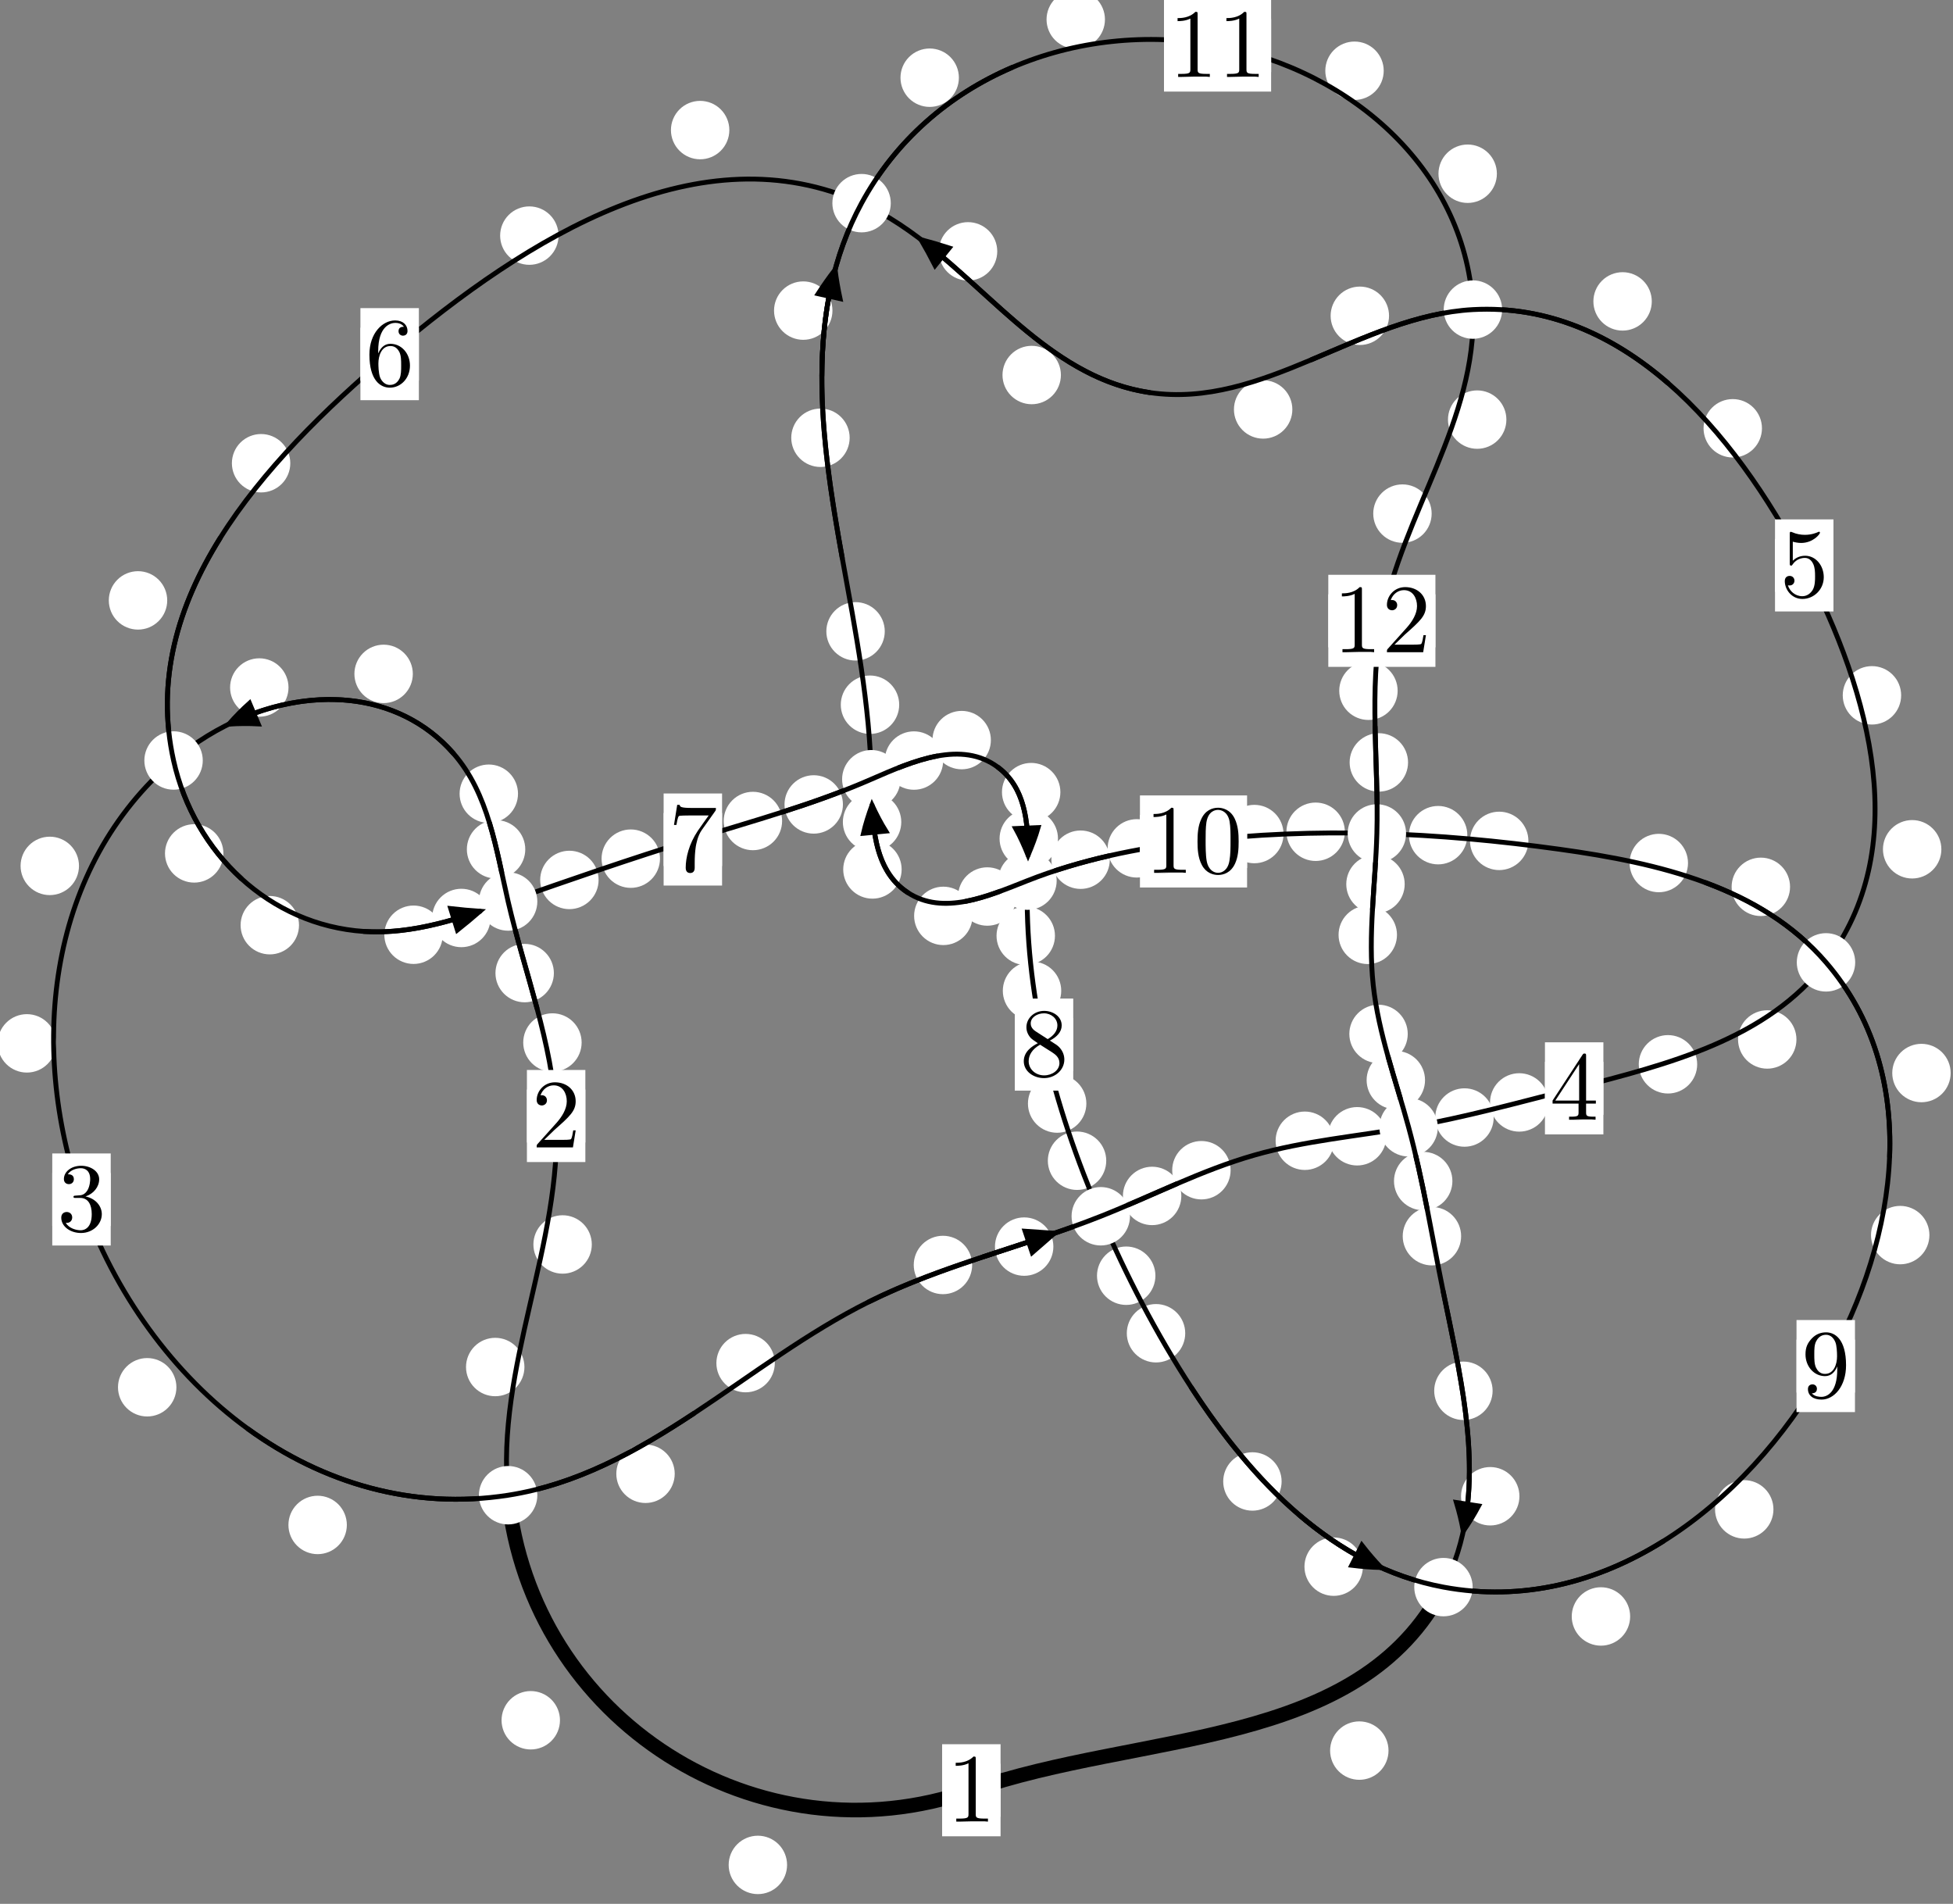 <?xml version="1.0"?>
<!-- Created by MetaPost 1.999 on 2021.07.06:0003 -->
<svg version="1.1" xmlns="http://www.w3.org/2000/svg" xmlns:xlink="http://www.w3.org/1999/xlink" width="199.865" height="194.814" viewBox="0 0 199.865 194.814">
<rect x="0" y="0" width="199.865" height="194.814" fill="#808080" stroke="none"/>
<!-- Original BoundingBox: -52.238434 -40.817245 147.626160 153.996582 -->
  <defs>
    <g transform="scale(0.01,0.01)" id="GLYPHcmr10_48">
      <path style="fill-rule: evenodd;" d="M460 -320C460 -400,455 -480,420 -554C374 -650,292 -666,250 -666C190 -666,117 -640,76 -547C44 -478,39 -400,39 -320C39 -245,43 -155,84 -79C127 2,200 22,249 22C303 22,379 1,423 -94C455 -163,460 -241,460 -320M249 -0C210 -0,151 -25,133 -121C122 -181,122 -273,122 -332C122 -396,122 -462,130 -516C149 -635,224 -644,249 -644C282 -644,348 -626,367 -527C377 -471,377 -395,377 -332C377 -257,377 -189,366 -125C351 -30,294 -0,249 -0"></path>
    </g>
    <g transform="scale(0.01,0.01)" id="GLYPHcmr10_49">
      <path style="fill-rule: evenodd;" d="M294 -640C294 -664,294 -666,271 -666C209 -602,121 -602,89 -602L89 -571C109 -571,168 -571,220 -597L220 -79C220 -43,217 -31,127 -31L95 -31L95 -0L257 -0L130 -3L217 -3L257 -3L297 -3L384 -3L419 -0L419 -31L387 -31C297 -31,294 -42,294 -79"></path>
    </g>
    <g transform="scale(0.01,0.01)" id="GLYPHcmr10_50">
      <path style="fill-rule: evenodd;" d="M127 -77L233 -180C389 -318,449 -372,449 -472C449 -586,359 -666,237 -666C124 -666,50 -574,50 -485C50 -429,100 -429,103 -429C120 -429,155 -441,155 -482C155 -508,137 -534,102 -534C94 -534,92 -534,89 -533C112 -598,166 -635,224 -635C315 -635,358 -554,358 -472C358 -392,308 -313,253 -251L61 -37C50 -26,50 -24,50 -0L421 -0L449 -174L424 -174C419 -144,412 -100,402 -85C395 -77,329 -77,307 -77"></path>
    </g>
    <g transform="scale(0.01,0.01)" id="GLYPHcmr10_51">
      <path style="fill-rule: evenodd;" d="M290 -352C372 -379,430 -449,430 -528C430 -610,342 -666,246 -666C145 -666,69 -606,69 -530C69 -497,91 -478,120 -478C151 -478,171 -500,171 -529C171 -579,124 -579,109 -579C140 -628,206 -641,242 -641C283 -641,338 -619,338 -529C338 -517,336 -459,310 -415C280 -367,246 -364,221 -363C213 -362,189 -360,182 -360C174 -359,167 -358,167 -348C167 -337,174 -337,191 -337L235 -337C317 -337,354 -269,354 -171C354 -35,285 -6,241 -6C198 -6,123 -23,88 -82C123 -77,154 -99,154 -137C154 -173,127 -193,98 -193C74 -193,42 -179,42 -135C42 -44,135 22,244 22C366 22,457 -69,457 -171C457 -253,394 -331,290 -352"></path>
    </g>
    <g transform="scale(0.01,0.01)" id="GLYPHcmr10_52">
      <path style="fill-rule: evenodd;" d="M294 -165L294 -78C294 -42,292 -31,218 -31L197 -31L197 -0L332 -0L238 -3L290 -3L332 -3L374 -3L427 -3L468 -0L468 -31L447 -31C373 -31,371 -42,371 -78L371 -165L471 -165L471 -196L371 -196L371 -651C371 -671,371 -677,355 -677C346 -677,343 -677,335 -665L28 -196L28 -165M300 -196L56 -196L300 -569"></path>
    </g>
    <g transform="scale(0.01,0.01)" id="GLYPHcmr10_53">
      <path style="fill-rule: evenodd;" d="M449 -201C449 -320,367 -420,259 -420C211 -420,168 -404,132 -369L132 -564C152 -558,185 -551,217 -551C340 -551,410 -642,410 -655C410 -661,407 -666,400 -666C399 -666,397 -666,392 -663C372 -654,323 -634,256 -634C216 -634,170 -641,123 -662C115 -665,113 -665,111 -665C101 -665,101 -657,101 -641L101 -345C101 -327,101 -319,115 -319C122 -319,124 -322,128 -328C139 -344,176 -398,257 -398C309 -398,334 -352,342 -334C358 -297,360 -258,360 -208C360 -173,360 -113,336 -71C312 -32,275 -6,229 -6C156 -6,99 -59,82 -118C85 -117,88 -116,99 -116C132 -116,149 -141,149 -165C149 -189,132 -214,99 -214C85 -214,50 -207,50 -161C50 -75,119 22,231 22C347 22,449 -74,449 -201"></path>
    </g>
    <g transform="scale(0.01,0.01)" id="GLYPHcmr10_54">
      <path style="fill-rule: evenodd;" d="M132 -328L132 -352C132 -605,256 -641,307 -641C331 -641,373 -635,395 -601C380 -601,340 -601,340 -556C340 -525,364 -510,386 -510C402 -510,432 -519,432 -558C432 -618,388 -666,305 -666C177 -666,42 -537,42 -316C42 -49,158 22,251 22C362 22,457 -72,457 -204C457 -331,368 -427,257 -427C189 -427,152 -376,132 -328M251 -6C188 -6,158 -66,152 -81C134 -128,134 -208,134 -226C134 -304,166 -404,256 -404C272 -404,318 -404,349 -342C367 -305,367 -254,367 -205C367 -157,367 -107,350 -71C320 -11,274 -6,251 -6"></path>
    </g>
    <g transform="scale(0.01,0.01)" id="GLYPHcmr10_55">
      <path style="fill-rule: evenodd;" d="M476 -609C485 -621,485 -623,485 -644L242 -644C120 -644,118 -657,114 -676L89 -676L56 -470L81 -470C84 -486,93 -549,106 -561C113 -567,191 -567,204 -567L411 -567C400 -551,321 -442,299 -409C209 -274,176 -135,176 -33C176 -23,176 22,222 22C268 22,268 -23,268 -33L268 -84C268 -139,271 -194,279 -248C283 -271,297 -357,341 -419"></path>
    </g>
    <g transform="scale(0.01,0.01)" id="GLYPHcmr10_56">
      <path style="fill-rule: evenodd;" d="M163 -457C117 -487,113 -521,113 -538C113 -599,178 -641,249 -641C322 -641,386 -589,386 -517C386 -460,347 -412,287 -377M309 -362C381 -399,430 -451,430 -517C430 -609,341 -666,250 -666C150 -666,69 -592,69 -499C69 -481,71 -436,113 -389C124 -377,161 -352,186 -335C128 -306,42 -250,42 -151C42 -45,144 22,249 22C362 22,457 -61,457 -168C457 -204,446 -249,408 -291C389 -312,373 -322,309 -362M209 -320L332 -242C360 -223,407 -193,407 -132C407 -58,332 -6,250 -6C164 -6,92 -68,92 -151C92 -209,124 -273,209 -320"></path>
    </g>
    <g transform="scale(0.01,0.01)" id="GLYPHcmr10_57">
      <path style="fill-rule: evenodd;" d="M367 -318L367 -286C367 -52,263 -6,205 -6C188 -6,134 -8,107 -42C151 -42,159 -71,159 -88C159 -119,135 -134,113 -134C97 -134,67 -125,67 -86C67 -19,121 22,206 22C335 22,457 -114,457 -329C457 -598,342 -666,253 -666C198 -666,149 -648,106 -603C65 -558,42 -516,42 -441C42 -316,130 -218,242 -218C303 -218,344 -260,367 -318M243 -241C227 -241,181 -241,150 -304C132 -341,132 -391,132 -440C132 -494,132 -541,153 -578C180 -628,218 -641,253 -641C299 -641,332 -607,349 -562C361 -530,365 -467,365 -421C365 -338,331 -241,243 -241"></path>
    </g>
  </defs>
  <path d="M80.547 190.829C80.547 190.036,80.232 189.276,79.672 188.715C79.111 188.155,78.351 187.84,77.558 187.84C76.766 187.84,76.005 188.155,75.445 188.715C74.884 189.276,74.57 190.036,74.57 190.829C74.57 191.621,74.884 192.381,75.445 192.942C76.005 193.502,76.766 193.817,77.558 193.817C78.351 193.817,79.111 193.502,79.672 192.942C80.232 192.381,80.547 191.621,80.547 190.829Z" style="fill: rgb(100%,100%,100%);stroke: none;"></path>
  <path d="M102.394 183.189C102.394 182.396,102.079 181.636,101.518 181.076C100.958 180.515,100.198 180.2,99.405 180.2C98.612 180.2,97.852 180.515,97.292 181.076C96.731 181.636,96.416 182.396,96.416 183.189C96.416 183.982,96.731 184.742,97.292 185.302C97.852 185.863,98.612 186.178,99.405 186.178C100.198 186.178,100.958 185.863,101.518 185.302C102.079 184.742,102.394 183.982,102.394 183.189Z" style="fill: rgb(100%,100%,100%);stroke: none;"></path>
  <path d="M53.669 139.882C53.669 139.089,53.354 138.329,52.793 137.768C52.233 137.208,51.473 136.893,50.68 136.893C49.887 136.893,49.127 137.208,48.567 137.768C48.006 138.329,47.691 139.089,47.691 139.882C47.691 140.674,48.006 141.435,48.567 141.995C49.127 142.556,49.887 142.871,50.68 142.871C51.473 142.871,52.233 142.556,52.793 141.995C53.354 141.435,53.669 140.674,53.669 139.882Z" style="fill: rgb(100%,100%,100%);stroke: none;"></path>
  <path d="M57.306 176.028C57.306 175.235,56.991 174.475,56.43 173.914C55.87 173.354,55.11 173.039,54.317 173.039C53.524 173.039,52.764 173.354,52.204 173.914C51.643 174.475,51.328 175.235,51.328 176.028C51.328 176.82,51.643 177.581,52.204 178.141C52.764 178.701,53.524 179.016,54.317 179.016C55.11 179.016,55.87 178.701,56.43 178.141C56.991 177.581,57.306 176.82,57.306 176.028Z" style="fill: rgb(100%,100%,100%);stroke: none;"></path>
  <path d="M59.523 106.676C59.523 105.883,59.208 105.123,58.648 104.562C58.087 104.002,57.327 103.687,56.535 103.687C55.742 103.687,54.982 104.002,54.421 104.562C53.861 105.123,53.546 105.883,53.546 106.676C53.546 107.468,53.861 108.229,54.421 108.789C54.982 109.35,55.742 109.664,56.535 109.664C57.327 109.664,58.087 109.35,58.648 108.789C59.208 108.229,59.523 107.468,59.523 106.676Z" style="fill: rgb(100%,100%,100%);stroke: none;"></path>
  <path d="M60.564 127.341C60.564 126.549,60.249 125.788,59.689 125.228C59.128 124.667,58.368 124.352,57.576 124.352C56.783 124.352,56.023 124.667,55.462 125.228C54.902 125.788,54.587 126.549,54.587 127.341C54.587 128.134,54.902 128.894,55.462 129.455C56.023 130.015,56.783 130.33,57.576 130.33C58.368 130.33,59.128 130.015,59.689 129.455C60.249 128.894,60.564 128.134,60.564 127.341Z" style="fill: rgb(100%,100%,100%);stroke: none;"></path>
  <path d="M53.755 86.908C53.755 86.115,53.44 85.355,52.879 84.795C52.319 84.234,51.559 83.919,50.766 83.919C49.973 83.919,49.213 84.234,48.652 84.795C48.092 85.355,47.777 86.115,47.777 86.908C47.777 87.701,48.092 88.461,48.652 89.021C49.213 89.582,49.973 89.897,50.766 89.897C51.559 89.897,52.319 89.582,52.879 89.021C53.44 88.461,53.755 87.701,53.755 86.908Z" style="fill: rgb(100%,100%,100%);stroke: none;"></path>
  <path d="M56.682 99.573C56.682 98.78,56.367 98.02,55.806 97.46C55.246 96.899,54.486 96.584,53.693 96.584C52.9 96.584,52.14 96.899,51.58 97.46C51.019 98.02,50.704 98.78,50.704 99.573C50.704 100.366,51.019 101.126,51.58 101.686C52.14 102.247,52.9 102.562,53.693 102.562C54.486 102.562,55.246 102.247,55.806 101.686C56.367 101.126,56.682 100.366,56.682 99.573Z" style="fill: rgb(100%,100%,100%);stroke: none;"></path>
  <path d="M42.247 68.956C42.247 68.163,41.932 67.403,41.371 66.843C40.811 66.282,40.051 65.967,39.258 65.967C38.465 65.967,37.705 66.282,37.145 66.843C36.584 67.403,36.269 68.163,36.269 68.956C36.269 69.749,36.584 70.509,37.145 71.069C37.705 71.63,38.465 71.945,39.258 71.945C40.051 71.945,40.811 71.63,41.371 71.069C41.932 70.509,42.247 69.749,42.247 68.956Z" style="fill: rgb(100%,100%,100%);stroke: none;"></path>
  <path d="M53.011 81.219C53.011 80.426,52.696 79.666,52.136 79.105C51.575 78.545,50.815 78.23,50.023 78.23C49.23 78.23,48.47 78.545,47.909 79.105C47.349 79.666,47.034 80.426,47.034 81.219C47.034 82.011,47.349 82.771,47.909 83.332C48.47 83.892,49.23 84.207,50.023 84.207C50.815 84.207,51.575 83.892,52.136 83.332C52.696 82.771,53.011 82.011,53.011 81.219Z" style="fill: rgb(100%,100%,100%);stroke: none;"></path>
  <path d="M8.083 88.603C8.083 87.81,7.768 87.05,7.208 86.489C6.647 85.929,5.887 85.614,5.094 85.614C4.302 85.614,3.542 85.929,2.981 86.489C2.421 87.05,2.106 87.81,2.106 88.603C2.106 89.395,2.421 90.156,2.981 90.716C3.542 91.277,4.302 91.592,5.094 91.592C5.887 91.592,6.647 91.277,7.208 90.716C7.768 90.156,8.083 89.395,8.083 88.603Z" style="fill: rgb(100%,100%,100%);stroke: none;"></path>
  <path d="M29.525 70.349C29.525 69.557,29.21 68.797,28.649 68.236C28.089 67.676,27.329 67.361,26.536 67.361C25.743 67.361,24.983 67.676,24.423 68.236C23.862 68.797,23.547 69.557,23.547 70.349C23.547 71.142,23.862 71.902,24.423 72.463C24.983 73.023,25.743 73.338,26.536 73.338C27.329 73.338,28.089 73.023,28.649 72.463C29.21 71.902,29.525 71.142,29.525 70.349Z" style="fill: rgb(100%,100%,100%);stroke: none;"></path>
  <path d="M18.053 141.954C18.053 141.161,17.738 140.401,17.177 139.84C16.617 139.28,15.857 138.965,15.064 138.965C14.271 138.965,13.511 139.28,12.951 139.84C12.39 140.401,12.075 141.161,12.075 141.954C12.075 142.746,12.39 143.507,12.951 144.067C13.511 144.628,14.271 144.942,15.064 144.942C15.857 144.942,16.617 144.628,17.177 144.067C17.738 143.507,18.053 142.746,18.053 141.954Z" style="fill: rgb(100%,100%,100%);stroke: none;"></path>
  <path d="M5.739 106.763C5.739 105.97,5.424 105.21,4.864 104.65C4.303 104.089,3.543 103.774,2.75 103.774C1.958 103.774,1.197 104.089,0.637 104.65C0.077 105.21,-0.238 105.97,-0.238 106.763C-0.238 107.556,0.077 108.316,0.637 108.876C1.197 109.437,1.958 109.752,2.75 109.752C3.543 109.752,4.303 109.437,4.864 108.876C5.424 108.316,5.739 107.556,5.739 106.763Z" style="fill: rgb(100%,100%,100%);stroke: none;"></path>
  <path d="M69.049 150.806C69.049 150.013,68.734 149.253,68.174 148.693C67.613 148.132,66.853 147.817,66.06 147.817C65.268 147.817,64.507 148.132,63.947 148.693C63.387 149.253,63.072 150.013,63.072 150.806C63.072 151.599,63.387 152.359,63.947 152.919C64.507 153.48,65.268 153.795,66.06 153.795C66.853 153.795,67.613 153.48,68.174 152.919C68.734 152.359,69.049 151.599,69.049 150.806Z" style="fill: rgb(100%,100%,100%);stroke: none;"></path>
  <path d="M35.495 156.042C35.495 155.249,35.18 154.489,34.619 153.928C34.059 153.368,33.299 153.053,32.506 153.053C31.713 153.053,30.953 153.368,30.393 153.928C29.832 154.489,29.517 155.249,29.517 156.042C29.517 156.834,29.832 157.595,30.393 158.155C30.953 158.715,31.713 159.03,32.506 159.03C33.299 159.03,34.059 158.715,34.619 158.155C35.18 157.595,35.495 156.834,35.495 156.042Z" style="fill: rgb(100%,100%,100%);stroke: none;"></path>
  <path d="M99.488 129.439C99.488 128.647,99.173 127.886,98.612 127.326C98.052 126.766,97.292 126.451,96.499 126.451C95.706 126.451,94.946 126.766,94.386 127.326C93.825 127.886,93.51 128.647,93.51 129.439C93.51 130.232,93.825 130.992,94.386 131.553C94.946 132.113,95.706 132.428,96.499 132.428C97.292 132.428,98.052 132.113,98.612 131.553C99.173 130.992,99.488 130.232,99.488 129.439Z" style="fill: rgb(100%,100%,100%);stroke: none;"></path>
  <path d="M79.292 139.483C79.292 138.69,78.977 137.93,78.416 137.369C77.856 136.809,77.096 136.494,76.303 136.494C75.51 136.494,74.75 136.809,74.19 137.369C73.629 137.93,73.314 138.69,73.314 139.483C73.314 140.275,73.629 141.035,74.19 141.596C74.75 142.156,75.51 142.471,76.303 142.471C77.096 142.471,77.856 142.156,78.416 141.596C78.977 141.035,79.292 140.275,79.292 139.483Z" style="fill: rgb(100%,100%,100%);stroke: none;"></path>
  <path d="M120.894 122.375C120.894 121.582,120.579 120.822,120.018 120.261C119.458 119.701,118.698 119.386,117.905 119.386C117.112 119.386,116.352 119.701,115.792 120.261C115.231 120.822,114.916 121.582,114.916 122.375C114.916 123.167,115.231 123.927,115.792 124.488C116.352 125.048,117.112 125.363,117.905 125.363C118.698 125.363,119.458 125.048,120.018 124.488C120.579 123.927,120.894 123.167,120.894 122.375Z" style="fill: rgb(100%,100%,100%);stroke: none;"></path>
  <path d="M107.799 127.56C107.799 126.767,107.484 126.007,106.924 125.446C106.363 124.886,105.603 124.571,104.811 124.571C104.018 124.571,103.258 124.886,102.697 125.446C102.137 126.007,101.822 126.767,101.822 127.56C101.822 128.352,102.137 129.112,102.697 129.673C103.258 130.233,104.018 130.548,104.811 130.548C105.603 130.548,106.363 130.233,106.924 129.673C107.484 129.112,107.799 128.352,107.799 127.56Z" style="fill: rgb(100%,100%,100%);stroke: none;"></path>
  <path d="M136.52 116.728C136.52 115.936,136.205 115.176,135.645 114.615C135.084 114.055,134.324 113.74,133.531 113.74C132.739 113.74,131.978 114.055,131.418 114.615C130.857 115.176,130.543 115.936,130.543 116.728C130.543 117.521,130.857 118.281,131.418 118.842C131.978 119.402,132.739 119.717,133.531 119.717C134.324 119.717,135.084 119.402,135.645 118.842C136.205 118.281,136.52 117.521,136.52 116.728Z" style="fill: rgb(100%,100%,100%);stroke: none;"></path>
  <path d="M125.938 119.743C125.938 118.951,125.623 118.19,125.063 117.63C124.502 117.069,123.742 116.755,122.95 116.755C122.157 116.755,121.397 117.069,120.836 117.63C120.276 118.19,119.961 118.951,119.961 119.743C119.961 120.536,120.276 121.296,120.836 121.857C121.397 122.417,122.157 122.732,122.95 122.732C123.742 122.732,124.502 122.417,125.063 121.857C125.623 121.296,125.938 120.536,125.938 119.743Z" style="fill: rgb(100%,100%,100%);stroke: none;"></path>
  <path d="M152.861 114.351C152.861 113.558,152.546 112.798,151.985 112.238C151.425 111.677,150.665 111.362,149.872 111.362C149.079 111.362,148.319 111.677,147.759 112.238C147.198 112.798,146.883 113.558,146.883 114.351C146.883 115.144,147.198 115.904,147.759 116.464C148.319 117.025,149.079 117.34,149.872 117.34C150.665 117.34,151.425 117.025,151.985 116.464C152.546 115.904,152.861 115.144,152.861 114.351Z" style="fill: rgb(100%,100%,100%);stroke: none;"></path>
  <path d="M141.877 116.271C141.877 115.478,141.562 114.718,141.002 114.157C140.441 113.597,139.681 113.282,138.889 113.282C138.096 113.282,137.336 113.597,136.775 114.157C136.215 114.718,135.9 115.478,135.9 116.271C135.9 117.063,136.215 117.824,136.775 118.384C137.336 118.944,138.096 119.259,138.889 119.259C139.681 119.259,140.441 118.944,141.002 118.384C141.562 117.824,141.877 117.063,141.877 116.271Z" style="fill: rgb(100%,100%,100%);stroke: none;"></path>
  <path d="M173.685 108.906C173.685 108.113,173.37 107.353,172.809 106.793C172.249 106.232,171.489 105.917,170.696 105.917C169.903 105.917,169.143 106.232,168.583 106.793C168.022 107.353,167.707 108.113,167.707 108.906C167.707 109.699,168.022 110.459,168.583 111.019C169.143 111.58,169.903 111.895,170.696 111.895C171.489 111.895,172.249 111.58,172.809 111.019C173.37 110.459,173.685 109.699,173.685 108.906Z" style="fill: rgb(100%,100%,100%);stroke: none;"></path>
  <path d="M158.463 112.807C158.463 112.015,158.148 111.254,157.588 110.694C157.027 110.133,156.267 109.818,155.474 109.818C154.682 109.818,153.922 110.133,153.361 110.694C152.801 111.254,152.486 112.015,152.486 112.807C152.486 113.6,152.801 114.36,153.361 114.921C153.922 115.481,154.682 115.796,155.474 115.796C156.267 115.796,157.027 115.481,157.588 114.921C158.148 114.36,158.463 113.6,158.463 112.807Z" style="fill: rgb(100%,100%,100%);stroke: none;"></path>
  <path d="M198.675 86.903C198.675 86.11,198.36 85.35,197.799 84.79C197.239 84.229,196.479 83.914,195.686 83.914C194.893 83.914,194.133 84.229,193.573 84.79C193.012 85.35,192.697 86.11,192.697 86.903C192.697 87.696,193.012 88.456,193.573 89.016C194.133 89.577,194.893 89.892,195.686 89.892C196.479 89.892,197.239 89.577,197.799 89.016C198.36 88.456,198.675 87.696,198.675 86.903Z" style="fill: rgb(100%,100%,100%);stroke: none;"></path>
  <path d="M183.844 106.363C183.844 105.571,183.529 104.81,182.969 104.25C182.408 103.69,181.648 103.375,180.855 103.375C180.063 103.375,179.303 103.69,178.742 104.25C178.182 104.81,177.867 105.571,177.867 106.363C177.867 107.156,178.182 107.916,178.742 108.477C179.303 109.037,180.063 109.352,180.855 109.352C181.648 109.352,182.408 109.037,182.969 108.477C183.529 107.916,183.844 107.156,183.844 106.363Z" style="fill: rgb(100%,100%,100%);stroke: none;"></path>
  <path d="M180.314 43.825C180.314 43.032,179.999 42.272,179.439 41.711C178.878 41.151,178.118 40.836,177.325 40.836C176.533 40.836,175.772 41.151,175.212 41.711C174.651 42.272,174.337 43.032,174.337 43.825C174.337 44.617,174.651 45.377,175.212 45.938C175.772 46.498,176.533 46.813,177.325 46.813C178.118 46.813,178.878 46.498,179.439 45.938C179.999 45.377,180.314 44.617,180.314 43.825Z" style="fill: rgb(100%,100%,100%);stroke: none;"></path>
  <path d="M194.559 71.15C194.559 70.358,194.244 69.597,193.684 69.037C193.123 68.476,192.363 68.161,191.57 68.161C190.778 68.161,190.017 68.476,189.457 69.037C188.897 69.597,188.582 70.358,188.582 71.15C188.582 71.943,188.897 72.703,189.457 73.264C190.017 73.824,190.778 74.139,191.57 74.139C192.363 74.139,193.123 73.824,193.684 73.264C194.244 72.703,194.559 71.943,194.559 71.15Z" style="fill: rgb(100%,100%,100%);stroke: none;"></path>
  <path d="M142.151 32.314C142.151 31.521,141.836 30.761,141.275 30.201C140.715 29.64,139.955 29.325,139.162 29.325C138.369 29.325,137.609 29.64,137.049 30.201C136.488 30.761,136.173 31.521,136.173 32.314C136.173 33.107,136.488 33.867,137.049 34.427C137.609 34.988,138.369 35.303,139.162 35.303C139.955 35.303,140.715 34.988,141.275 34.427C141.836 33.867,142.151 33.107,142.151 32.314Z" style="fill: rgb(100%,100%,100%);stroke: none;"></path>
  <path d="M169.04 30.841C169.04 30.048,168.725 29.288,168.165 28.728C167.604 28.167,166.844 27.852,166.052 27.852C165.259 27.852,164.499 28.167,163.938 28.728C163.378 29.288,163.063 30.048,163.063 30.841C163.063 31.634,163.378 32.394,163.938 32.954C164.499 33.515,165.259 33.83,166.052 33.83C166.844 33.83,167.604 33.515,168.165 32.954C168.725 32.394,169.04 31.634,169.04 30.841Z" style="fill: rgb(100%,100%,100%);stroke: none;"></path>
  <path d="M108.57 38.375C108.57 37.582,108.255 36.822,107.695 36.262C107.135 35.701,106.374 35.386,105.582 35.386C104.789 35.386,104.029 35.701,103.468 36.262C102.908 36.822,102.593 37.582,102.593 38.375C102.593 39.168,102.908 39.928,103.468 40.488C104.029 41.049,104.789 41.364,105.582 41.364C106.374 41.364,107.135 41.049,107.695 40.488C108.255 39.928,108.57 39.168,108.57 38.375Z" style="fill: rgb(100%,100%,100%);stroke: none;"></path>
  <path d="M132.256 41.896C132.256 41.104,131.941 40.344,131.381 39.783C130.82 39.223,130.06 38.908,129.267 38.908C128.475 38.908,127.714 39.223,127.154 39.783C126.593 40.344,126.279 41.104,126.279 41.896C126.279 42.689,126.593 43.449,127.154 44.01C127.714 44.57,128.475 44.885,129.267 44.885C130.06 44.885,130.82 44.57,131.381 44.01C131.941 43.449,132.256 42.689,132.256 41.896Z" style="fill: rgb(100%,100%,100%);stroke: none;"></path>
  <path d="M74.639 13.311C74.639 12.518,74.324 11.758,73.764 11.198C73.203 10.637,72.443 10.322,71.65 10.322C70.858 10.322,70.098 10.637,69.537 11.198C68.977 11.758,68.662 12.518,68.662 13.311C68.662 14.104,68.977 14.864,69.537 15.424C70.098 15.985,70.858 16.3,71.65 16.3C72.443 16.3,73.203 15.985,73.764 15.424C74.324 14.864,74.639 14.104,74.639 13.311Z" style="fill: rgb(100%,100%,100%);stroke: none;"></path>
  <path d="M102.056 25.719C102.056 24.927,101.741 24.166,101.181 23.606C100.62 23.046,99.86 22.731,99.067 22.731C98.275 22.731,97.514 23.046,96.954 23.606C96.393 24.166,96.079 24.927,96.079 25.719C96.079 26.512,96.393 27.272,96.954 27.833C97.514 28.393,98.275 28.708,99.067 28.708C99.86 28.708,100.62 28.393,101.181 27.833C101.741 27.272,102.056 26.512,102.056 25.719Z" style="fill: rgb(100%,100%,100%);stroke: none;"></path>
  <path d="M29.708 47.401C29.708 46.608,29.393 45.848,28.833 45.287C28.272 44.727,27.512 44.412,26.719 44.412C25.927 44.412,25.167 44.727,24.606 45.287C24.046 45.848,23.731 46.608,23.731 47.401C23.731 48.193,24.046 48.953,24.606 49.514C25.167 50.074,25.927 50.389,26.719 50.389C27.512 50.389,28.272 50.074,28.833 49.514C29.393 48.953,29.708 48.193,29.708 47.401Z" style="fill: rgb(100%,100%,100%);stroke: none;"></path>
  <path d="M57.16 24.109C57.16 23.316,56.845 22.556,56.285 21.996C55.724 21.435,54.964 21.12,54.171 21.12C53.379 21.12,52.618 21.435,52.058 21.996C51.497 22.556,51.183 23.316,51.183 24.109C51.183 24.902,51.497 25.662,52.058 26.222C52.618 26.783,53.379 27.098,54.171 27.098C54.964 27.098,55.724 26.783,56.285 26.222C56.845 25.662,57.16 24.902,57.16 24.109Z" style="fill: rgb(100%,100%,100%);stroke: none;"></path>
  <path d="M22.862 87.325C22.862 86.532,22.547 85.772,21.987 85.211C21.426 84.651,20.666 84.336,19.873 84.336C19.081 84.336,18.321 84.651,17.76 85.211C17.2 85.772,16.885 86.532,16.885 87.325C16.885 88.117,17.2 88.878,17.76 89.438C18.321 89.999,19.081 90.313,19.873 90.313C20.666 90.313,21.426 89.999,21.987 89.438C22.547 88.878,22.862 88.117,22.862 87.325Z" style="fill: rgb(100%,100%,100%);stroke: none;"></path>
  <path d="M17.113 61.436C17.113 60.643,16.798 59.883,16.237 59.323C15.677 58.762,14.916 58.447,14.124 58.447C13.331 58.447,12.571 58.762,12.01 59.323C11.45 59.883,11.135 60.643,11.135 61.436C11.135 62.229,11.45 62.989,12.01 63.549C12.571 64.11,13.331 64.425,14.124 64.425C14.916 64.425,15.677 64.11,16.237 63.549C16.798 62.989,17.113 62.229,17.113 61.436Z" style="fill: rgb(100%,100%,100%);stroke: none;"></path>
  <path d="M45.31 95.648C45.31 94.856,44.995 94.096,44.434 93.535C43.874 92.975,43.113 92.66,42.321 92.66C41.528 92.66,40.768 92.975,40.207 93.535C39.647 94.096,39.332 94.856,39.332 95.648C39.332 96.441,39.647 97.201,40.207 97.762C40.768 98.322,41.528 98.637,42.321 98.637C43.113 98.637,43.874 98.322,44.434 97.762C44.995 97.201,45.31 96.441,45.31 95.648Z" style="fill: rgb(100%,100%,100%);stroke: none;"></path>
  <path d="M30.6 94.67C30.6 93.878,30.285 93.118,29.724 92.557C29.164 91.997,28.404 91.682,27.611 91.682C26.818 91.682,26.058 91.997,25.498 92.557C24.937 93.118,24.622 93.878,24.622 94.67C24.622 95.463,24.937 96.223,25.498 96.784C26.058 97.344,26.818 97.659,27.611 97.659C28.404 97.659,29.164 97.344,29.724 96.784C30.285 96.223,30.6 95.463,30.6 94.67Z" style="fill: rgb(100%,100%,100%);stroke: none;"></path>
  <path d="M61.259 90.041C61.259 89.248,60.944 88.488,60.383 87.927C59.823 87.367,59.063 87.052,58.27 87.052C57.477 87.052,56.717 87.367,56.157 87.927C55.596 88.488,55.281 89.248,55.281 90.041C55.281 90.833,55.596 91.593,56.157 92.154C56.717 92.714,57.477 93.029,58.27 93.029C59.063 93.029,59.823 92.714,60.383 92.154C60.944 91.593,61.259 90.833,61.259 90.041Z" style="fill: rgb(100%,100%,100%);stroke: none;"></path>
  <path d="M50.201 93.933C50.201 93.14,49.886 92.38,49.326 91.82C48.766 91.259,48.005 90.944,47.213 90.944C46.42 90.944,45.66 91.259,45.099 91.82C44.539 92.38,44.224 93.14,44.224 93.933C44.224 94.726,44.539 95.486,45.099 96.046C45.66 96.607,46.42 96.922,47.213 96.922C48.005 96.922,48.766 96.607,49.326 96.046C49.886 95.486,50.201 94.726,50.201 93.933Z" style="fill: rgb(100%,100%,100%);stroke: none;"></path>
  <path d="M80.039 84.009C80.039 83.217,79.724 82.457,79.163 81.896C78.603 81.336,77.843 81.021,77.05 81.021C76.257 81.021,75.497 81.336,74.937 81.896C74.376 82.457,74.061 83.217,74.061 84.009C74.061 84.802,74.376 85.562,74.937 86.123C75.497 86.683,76.257 86.998,77.05 86.998C77.843 86.998,78.603 86.683,79.163 86.123C79.724 85.562,80.039 84.802,80.039 84.009Z" style="fill: rgb(100%,100%,100%);stroke: none;"></path>
  <path d="M67.541 87.863C67.541 87.07,67.226 86.31,66.665 85.75C66.105 85.189,65.345 84.874,64.552 84.874C63.759 84.874,62.999 85.189,62.439 85.75C61.878 86.31,61.563 87.07,61.563 87.863C61.563 88.656,61.878 89.416,62.439 89.976C62.999 90.537,63.759 90.852,64.552 90.852C65.345 90.852,66.105 90.537,66.665 89.976C67.226 89.416,67.541 88.656,67.541 87.863Z" style="fill: rgb(100%,100%,100%);stroke: none;"></path>
  <path d="M96.521 77.825C96.521 77.032,96.206 76.272,95.646 75.711C95.085 75.151,94.325 74.836,93.532 74.836C92.74 74.836,91.979 75.151,91.419 75.711C90.859 76.272,90.544 77.032,90.544 77.825C90.544 78.617,90.859 79.378,91.419 79.938C91.979 80.499,92.74 80.813,93.532 80.813C94.325 80.813,95.085 80.499,95.646 79.938C96.206 79.378,96.521 78.617,96.521 77.825Z" style="fill: rgb(100%,100%,100%);stroke: none;"></path>
  <path d="M86.263 82.314C86.263 81.522,85.948 80.762,85.387 80.201C84.827 79.641,84.067 79.326,83.274 79.326C82.481 79.326,81.721 79.641,81.161 80.201C80.6 80.762,80.285 81.522,80.285 82.314C80.285 83.107,80.6 83.867,81.161 84.428C81.721 84.988,82.481 85.303,83.274 85.303C84.067 85.303,84.827 84.988,85.387 84.428C85.948 83.867,86.263 83.107,86.263 82.314Z" style="fill: rgb(100%,100%,100%);stroke: none;"></path>
  <path d="M108.517 81.055C108.517 80.262,108.202 79.502,107.641 78.942C107.081 78.381,106.321 78.066,105.528 78.066C104.735 78.066,103.975 78.381,103.415 78.942C102.854 79.502,102.539 80.262,102.539 81.055C102.539 81.848,102.854 82.608,103.415 83.168C103.975 83.729,104.735 84.044,105.528 84.044C106.321 84.044,107.081 83.729,107.641 83.168C108.202 82.608,108.517 81.848,108.517 81.055Z" style="fill: rgb(100%,100%,100%);stroke: none;"></path>
  <path d="M101.404 75.731C101.404 74.938,101.089 74.178,100.528 73.617C99.968 73.057,99.208 72.742,98.415 72.742C97.622 72.742,96.862 73.057,96.302 73.617C95.741 74.178,95.426 74.938,95.426 75.731C95.426 76.523,95.741 77.284,96.302 77.844C96.862 78.405,97.622 78.72,98.415 78.72C99.208 78.72,99.968 78.405,100.528 77.844C101.089 77.284,101.404 76.523,101.404 75.731Z" style="fill: rgb(100%,100%,100%);stroke: none;"></path>
  <path d="M107.961 95.754C107.961 94.962,107.646 94.201,107.085 93.641C106.525 93.08,105.765 92.765,104.972 92.765C104.179 92.765,103.419 93.08,102.859 93.641C102.298 94.201,101.983 94.962,101.983 95.754C101.983 96.547,102.298 97.307,102.859 97.868C103.419 98.428,104.179 98.743,104.972 98.743C105.765 98.743,106.525 98.428,107.085 97.868C107.646 97.307,107.961 96.547,107.961 95.754Z" style="fill: rgb(100%,100%,100%);stroke: none;"></path>
  <path d="M108.271 85.814C108.271 85.021,107.956 84.261,107.395 83.7C106.835 83.14,106.075 82.825,105.282 82.825C104.489 82.825,103.729 83.14,103.169 83.7C102.608 84.261,102.293 85.021,102.293 85.814C102.293 86.606,102.608 87.367,103.169 87.927C103.729 88.487,104.489 88.802,105.282 88.802C106.075 88.802,106.835 88.487,107.395 87.927C107.956 87.367,108.271 86.606,108.271 85.814Z" style="fill: rgb(100%,100%,100%);stroke: none;"></path>
  <path d="M111.175 112.922C111.175 112.129,110.86 111.369,110.299 110.809C109.739 110.248,108.978 109.933,108.186 109.933C107.393 109.933,106.633 110.248,106.072 110.809C105.512 111.369,105.197 112.129,105.197 112.922C105.197 113.715,105.512 114.475,106.072 115.035C106.633 115.596,107.393 115.911,108.186 115.911C108.978 115.911,109.739 115.596,110.299 115.035C110.86 114.475,111.175 113.715,111.175 112.922Z" style="fill: rgb(100%,100%,100%);stroke: none;"></path>
  <path d="M108.603 101.382C108.603 100.59,108.288 99.829,107.728 99.269C107.168 98.708,106.407 98.394,105.615 98.394C104.822 98.394,104.062 98.708,103.501 99.269C102.941 99.829,102.626 100.59,102.626 101.382C102.626 102.175,102.941 102.935,103.501 103.496C104.062 104.056,104.822 104.371,105.615 104.371C106.407 104.371,107.168 104.056,107.728 103.496C108.288 102.935,108.603 102.175,108.603 101.382Z" style="fill: rgb(100%,100%,100%);stroke: none;"></path>
  <path d="M118.242 130.54C118.242 129.747,117.927 128.987,117.366 128.426C116.806 127.866,116.046 127.551,115.253 127.551C114.46 127.551,113.7 127.866,113.14 128.426C112.579 128.987,112.264 129.747,112.264 130.54C112.264 131.332,112.579 132.093,113.14 132.653C113.7 133.214,114.46 133.528,115.253 133.528C116.046 133.528,116.806 133.214,117.366 132.653C117.927 132.093,118.242 131.332,118.242 130.54Z" style="fill: rgb(100%,100%,100%);stroke: none;"></path>
  <path d="M113.21 118.773C113.21 117.98,112.895 117.22,112.335 116.659C111.774 116.099,111.014 115.784,110.221 115.784C109.429 115.784,108.668 116.099,108.108 116.659C107.547 117.22,107.233 117.98,107.233 118.773C107.233 119.565,107.547 120.325,108.108 120.886C108.668 121.446,109.429 121.761,110.221 121.761C111.014 121.761,111.774 121.446,112.335 120.886C112.895 120.325,113.21 119.565,113.21 118.773Z" style="fill: rgb(100%,100%,100%);stroke: none;"></path>
  <path d="M131.157 151.592C131.157 150.799,130.842 150.039,130.282 149.479C129.721 148.918,128.961 148.603,128.169 148.603C127.376 148.603,126.616 148.918,126.055 149.479C125.495 150.039,125.18 150.799,125.18 151.592C125.18 152.385,125.495 153.145,126.055 153.706C126.616 154.266,127.376 154.581,128.169 154.581C128.961 154.581,129.721 154.266,130.282 153.706C130.842 153.145,131.157 152.385,131.157 151.592Z" style="fill: rgb(100%,100%,100%);stroke: none;"></path>
  <path d="M121.293 136.426C121.293 135.634,120.978 134.874,120.418 134.313C119.857 133.753,119.097 133.438,118.304 133.438C117.512 133.438,116.751 133.753,116.191 134.313C115.63 134.874,115.315 135.634,115.315 136.426C115.315 137.219,115.63 137.979,116.191 138.54C116.751 139.1,117.512 139.415,118.304 139.415C119.097 139.415,119.857 139.1,120.418 138.54C120.978 137.979,121.293 137.219,121.293 136.426Z" style="fill: rgb(100%,100%,100%);stroke: none;"></path>
  <path d="M166.825 165.405C166.825 164.613,166.51 163.853,165.95 163.292C165.389 162.732,164.629 162.417,163.836 162.417C163.044 162.417,162.284 162.732,161.723 163.292C161.163 163.853,160.848 164.613,160.848 165.405C160.848 166.198,161.163 166.958,161.723 167.519C162.284 168.079,163.044 168.394,163.836 168.394C164.629 168.394,165.389 168.079,165.95 167.519C166.51 166.958,166.825 166.198,166.825 165.405Z" style="fill: rgb(100%,100%,100%);stroke: none;"></path>
  <path d="M139.473 160.31C139.473 159.518,139.158 158.757,138.597 158.197C138.037 157.636,137.277 157.321,136.484 157.321C135.691 157.321,134.931 157.636,134.371 158.197C133.81 158.757,133.495 159.518,133.495 160.31C133.495 161.103,133.81 161.863,134.371 162.424C134.931 162.984,135.691 163.299,136.484 163.299C137.277 163.299,138.037 162.984,138.597 162.424C139.158 161.863,139.473 161.103,139.473 160.31Z" style="fill: rgb(100%,100%,100%);stroke: none;"></path>
  <path d="M197.451 126.382C197.451 125.59,197.137 124.83,196.576 124.269C196.016 123.709,195.255 123.394,194.463 123.394C193.67 123.394,192.91 123.709,192.349 124.269C191.789 124.83,191.474 125.59,191.474 126.382C191.474 127.175,191.789 127.935,192.349 128.496C192.91 129.056,193.67 129.371,194.463 129.371C195.255 129.371,196.016 129.056,196.576 128.496C197.137 127.935,197.451 127.175,197.451 126.382Z" style="fill: rgb(100%,100%,100%);stroke: none;"></path>
  <path d="M181.49 154.448C181.49 153.655,181.175 152.895,180.615 152.335C180.055 151.774,179.294 151.459,178.502 151.459C177.709 151.459,176.949 151.774,176.388 152.335C175.828 152.895,175.513 153.655,175.513 154.448C175.513 155.241,175.828 156.001,176.388 156.561C176.949 157.122,177.709 157.437,178.502 157.437C179.294 157.437,180.055 157.122,180.615 156.561C181.175 156.001,181.49 155.241,181.49 154.448Z" style="fill: rgb(100%,100%,100%);stroke: none;"></path>
  <path d="M183.189 90.746C183.189 89.953,182.874 89.193,182.313 88.633C181.753 88.072,180.993 87.757,180.2 87.757C179.407 87.757,178.647 88.072,178.087 88.633C177.526 89.193,177.211 89.953,177.211 90.746C177.211 91.539,177.526 92.299,178.087 92.859C178.647 93.42,179.407 93.735,180.2 93.735C180.993 93.735,181.753 93.42,182.313 92.859C182.874 92.299,183.189 91.539,183.189 90.746Z" style="fill: rgb(100%,100%,100%);stroke: none;"></path>
  <path d="M199.626 109.799C199.626 109.007,199.311 108.247,198.751 107.686C198.19 107.126,197.43 106.811,196.637 106.811C195.845 106.811,195.085 107.126,194.524 107.686C193.964 108.247,193.649 109.007,193.649 109.799C193.649 110.592,193.964 111.352,194.524 111.913C195.085 112.473,195.845 112.788,196.637 112.788C197.43 112.788,198.19 112.473,198.751 111.913C199.311 111.352,199.626 110.592,199.626 109.799Z" style="fill: rgb(100%,100%,100%);stroke: none;"></path>
  <path d="M156.412 86.044C156.412 85.251,156.097 84.491,155.537 83.93C154.976 83.37,154.216 83.055,153.423 83.055C152.631 83.055,151.87 83.37,151.31 83.93C150.749 84.491,150.435 85.251,150.435 86.044C150.435 86.836,150.749 87.596,151.31 88.157C151.87 88.717,152.631 89.032,153.423 89.032C154.216 89.032,154.976 88.717,155.537 88.157C156.097 87.596,156.412 86.836,156.412 86.044Z" style="fill: rgb(100%,100%,100%);stroke: none;"></path>
  <path d="M172.746 88.311C172.746 87.518,172.431 86.758,171.87 86.197C171.31 85.637,170.55 85.322,169.757 85.322C168.964 85.322,168.204 85.637,167.644 86.197C167.083 86.758,166.768 87.518,166.768 88.311C166.768 89.103,167.083 89.863,167.644 90.424C168.204 90.984,168.964 91.299,169.757 91.299C170.55 91.299,171.31 90.984,171.87 90.424C172.431 89.863,172.746 89.103,172.746 88.311Z" style="fill: rgb(100%,100%,100%);stroke: none;"></path>
  <path d="M137.628 85.11C137.628 84.318,137.313 83.558,136.753 82.997C136.192 82.437,135.432 82.122,134.639 82.122C133.847 82.122,133.086 82.437,132.526 82.997C131.965 83.558,131.65 84.318,131.65 85.11C131.65 85.903,131.965 86.663,132.526 87.224C133.086 87.784,133.847 88.099,134.639 88.099C135.432 88.099,136.192 87.784,136.753 87.224C137.313 86.663,137.628 85.903,137.628 85.11Z" style="fill: rgb(100%,100%,100%);stroke: none;"></path>
  <path d="M150.163 85.46C150.163 84.667,149.849 83.907,149.288 83.346C148.728 82.786,147.967 82.471,147.175 82.471C146.382 82.471,145.622 82.786,145.061 83.346C144.501 83.907,144.186 84.667,144.186 85.46C144.186 86.252,144.501 87.012,145.061 87.573C145.622 88.133,146.382 88.448,147.175 88.448C147.967 88.448,148.728 88.133,149.288 87.573C149.849 87.012,150.163 86.252,150.163 85.46Z" style="fill: rgb(100%,100%,100%);stroke: none;"></path>
  <path d="M119.33 86.809C119.33 86.016,119.015 85.256,118.454 84.695C117.894 84.135,117.134 83.82,116.341 83.82C115.548 83.82,114.788 84.135,114.228 84.695C113.667 85.256,113.352 86.016,113.352 86.809C113.352 87.601,113.667 88.361,114.228 88.922C114.788 89.482,115.548 89.797,116.341 89.797C117.134 89.797,117.894 89.482,118.454 88.922C119.015 88.361,119.33 87.601,119.33 86.809Z" style="fill: rgb(100%,100%,100%);stroke: none;"></path>
  <path d="M131.354 85.346C131.354 84.553,131.039 83.793,130.479 83.232C129.918 82.672,129.158 82.357,128.365 82.357C127.573 82.357,126.812 82.672,126.252 83.232C125.691 83.793,125.376 84.553,125.376 85.346C125.376 86.138,125.691 86.899,126.252 87.459C126.812 88.019,127.573 88.334,128.365 88.334C129.158 88.334,129.918 88.019,130.479 87.459C131.039 86.899,131.354 86.138,131.354 85.346Z" style="fill: rgb(100%,100%,100%);stroke: none;"></path>
  <path d="M104.024 91.736C104.024 90.944,103.709 90.184,103.149 89.623C102.588 89.063,101.828 88.748,101.035 88.748C100.243 88.748,99.482 89.063,98.922 89.623C98.361 90.184,98.047 90.944,98.047 91.736C98.047 92.529,98.361 93.289,98.922 93.85C99.482 94.41,100.243 94.725,101.035 94.725C101.828 94.725,102.588 94.41,103.149 93.85C103.709 93.289,104.024 92.529,104.024 91.736Z" style="fill: rgb(100%,100%,100%);stroke: none;"></path>
  <path d="M113.574 87.97C113.574 87.177,113.26 86.417,112.699 85.857C112.139 85.296,111.378 84.981,110.586 84.981C109.793 84.981,109.033 85.296,108.472 85.857C107.912 86.417,107.597 87.177,107.597 87.97C107.597 88.763,107.912 89.523,108.472 90.083C109.033 90.644,109.793 90.959,110.586 90.959C111.378 90.959,112.139 90.644,112.699 90.083C113.26 89.523,113.574 88.763,113.574 87.97Z" style="fill: rgb(100%,100%,100%);stroke: none;"></path>
  <path d="M92.272 88.967C92.272 88.175,91.957 87.414,91.396 86.854C90.836 86.293,90.076 85.978,89.283 85.978C88.49 85.978,87.73 86.293,87.17 86.854C86.609 87.414,86.294 88.175,86.294 88.967C86.294 89.76,86.609 90.52,87.17 91.081C87.73 91.641,88.49 91.956,89.283 91.956C90.076 91.956,90.836 91.641,91.396 91.081C91.957 90.52,92.272 89.76,92.272 88.967Z" style="fill: rgb(100%,100%,100%);stroke: none;"></path>
  <path d="M99.527 93.718C99.527 92.925,99.212 92.165,98.651 91.604C98.091 91.044,97.331 90.729,96.538 90.729C95.745 90.729,94.985 91.044,94.425 91.604C93.864 92.165,93.549 92.925,93.549 93.718C93.549 94.51,93.864 95.27,94.425 95.831C94.985 96.391,95.745 96.706,96.538 96.706C97.331 96.706,98.091 96.391,98.651 95.831C99.212 95.27,99.527 94.51,99.527 93.718Z" style="fill: rgb(100%,100%,100%);stroke: none;"></path>
  <path d="M92.022 72.111C92.022 71.318,91.707 70.558,91.146 69.998C90.586 69.437,89.826 69.122,89.033 69.122C88.24 69.122,87.48 69.437,86.92 69.998C86.359 70.558,86.044 71.318,86.044 72.111C86.044 72.904,86.359 73.664,86.92 74.224C87.48 74.785,88.24 75.1,89.033 75.1C89.826 75.1,90.586 74.785,91.146 74.224C91.707 73.664,92.022 72.904,92.022 72.111Z" style="fill: rgb(100%,100%,100%);stroke: none;"></path>
  <path d="M92.234 84.116C92.234 83.323,91.919 82.563,91.359 82.003C90.798 81.442,90.038 81.127,89.245 81.127C88.453 81.127,87.693 81.442,87.132 82.003C86.572 82.563,86.257 83.323,86.257 84.116C86.257 84.909,86.572 85.669,87.132 86.229C87.693 86.79,88.453 87.105,89.245 87.105C90.038 87.105,90.798 86.79,91.359 86.229C91.919 85.669,92.234 84.909,92.234 84.116Z" style="fill: rgb(100%,100%,100%);stroke: none;"></path>
  <path d="M86.952 44.795C86.952 44.003,86.637 43.242,86.077 42.682C85.516 42.121,84.756 41.807,83.963 41.807C83.171 41.807,82.41 42.121,81.85 42.682C81.29 43.242,80.975 44.003,80.975 44.795C80.975 45.588,81.29 46.348,81.85 46.909C82.41 47.469,83.171 47.784,83.963 47.784C84.756 47.784,85.516 47.469,86.077 46.909C86.637 46.348,86.952 45.588,86.952 44.795Z" style="fill: rgb(100%,100%,100%);stroke: none;"></path>
  <path d="M90.544 64.602C90.544 63.81,90.229 63.049,89.668 62.489C89.108 61.928,88.348 61.614,87.555 61.614C86.762 61.614,86.002 61.928,85.442 62.489C84.881 63.049,84.566 63.81,84.566 64.602C84.566 65.395,84.881 66.155,85.442 66.716C86.002 67.276,86.762 67.591,87.555 67.591C88.348 67.591,89.108 67.276,89.668 66.716C90.229 66.155,90.544 65.395,90.544 64.602Z" style="fill: rgb(100%,100%,100%);stroke: none;"></path>
  <path d="M98.13 7.951C98.13 7.158,97.815 6.398,97.255 5.838C96.694 5.277,95.934 4.962,95.141 4.962C94.349 4.962,93.589 5.277,93.028 5.838C92.468 6.398,92.153 7.158,92.153 7.951C92.153 8.744,92.468 9.504,93.028 10.064C93.589 10.625,94.349 10.94,95.141 10.94C95.934 10.94,96.694 10.625,97.255 10.064C97.815 9.504,98.13 8.744,98.13 7.951Z" style="fill: rgb(100%,100%,100%);stroke: none;"></path>
  <path d="M85.191 31.783C85.191 30.99,84.876 30.23,84.315 29.67C83.755 29.109,82.994 28.794,82.202 28.794C81.409 28.794,80.649 29.109,80.088 29.67C79.528 30.23,79.213 30.99,79.213 31.783C79.213 32.576,79.528 33.336,80.088 33.896C80.649 34.457,81.409 34.772,82.202 34.772C82.994 34.772,83.755 34.457,84.315 33.896C84.876 33.336,85.191 32.576,85.191 31.783Z" style="fill: rgb(100%,100%,100%);stroke: none;"></path>
  <path d="M141.606 7.24C141.606 6.447,141.291 5.687,140.731 5.126C140.17 4.566,139.41 4.251,138.617 4.251C137.825 4.251,137.064 4.566,136.504 5.126C135.944 5.687,135.629 6.447,135.629 7.24C135.629 8.032,135.944 8.792,136.504 9.353C137.064 9.913,137.825 10.228,138.617 10.228C139.41 10.228,140.17 9.913,140.731 9.353C141.291 8.792,141.606 8.032,141.606 7.24Z" style="fill: rgb(100%,100%,100%);stroke: none;"></path>
  <path d="M113.078 1.992C113.078 1.199,112.763 0.439,112.203 -0.121C111.642 -0.682,110.882 -0.997,110.09 -0.997C109.297 -0.997,108.537 -0.682,107.976 -0.121C107.416 0.439,107.101 1.199,107.101 1.992C107.101 2.785,107.416 3.545,107.976 4.105C108.537 4.666,109.297 4.981,110.09 4.981C110.882 4.981,111.642 4.666,112.203 4.105C112.763 3.545,113.078 2.785,113.078 1.992Z" style="fill: rgb(100%,100%,100%);stroke: none;"></path>
  <path d="M154.16 42.936C154.16 42.144,153.845 41.384,153.284 40.823C152.724 40.263,151.964 39.948,151.171 39.948C150.378 39.948,149.618 40.263,149.058 40.823C148.497 41.384,148.182 42.144,148.182 42.936C148.182 43.729,148.497 44.489,149.058 45.05C149.618 45.61,150.378 45.925,151.171 45.925C151.964 45.925,152.724 45.61,153.284 45.05C153.845 44.489,154.16 43.729,154.16 42.936Z" style="fill: rgb(100%,100%,100%);stroke: none;"></path>
  <path d="M153.187 17.777C153.187 16.984,152.872 16.224,152.312 15.664C151.751 15.103,150.991 14.788,150.198 14.788C149.406 14.788,148.646 15.103,148.085 15.664C147.525 16.224,147.21 16.984,147.21 17.777C147.21 18.57,147.525 19.33,148.085 19.89C148.646 20.451,149.406 20.766,150.198 20.766C150.991 20.766,151.751 20.451,152.312 19.89C152.872 19.33,153.187 18.57,153.187 17.777Z" style="fill: rgb(100%,100%,100%);stroke: none;"></path>
  <path d="M143.031 70.682C143.031 69.89,142.716 69.129,142.156 68.569C141.595 68.008,140.835 67.694,140.043 67.694C139.25 67.694,138.49 68.008,137.929 68.569C137.369 69.129,137.054 69.89,137.054 70.682C137.054 71.475,137.369 72.235,137.929 72.796C138.49 73.356,139.25 73.671,140.043 73.671C140.835 73.671,141.595 73.356,142.156 72.796C142.716 72.235,143.031 71.475,143.031 70.682Z" style="fill: rgb(100%,100%,100%);stroke: none;"></path>
  <path d="M146.512 52.554C146.512 51.762,146.197 51.001,145.636 50.441C145.076 49.88,144.316 49.566,143.523 49.566C142.73 49.566,141.97 49.88,141.41 50.441C140.849 51.001,140.534 51.762,140.534 52.554C140.534 53.347,140.849 54.107,141.41 54.668C141.97 55.228,142.73 55.543,143.523 55.543C144.316 55.543,145.076 55.228,145.636 54.668C146.197 54.107,146.512 53.347,146.512 52.554Z" style="fill: rgb(100%,100%,100%);stroke: none;"></path>
  <path d="M143.752 90.472C143.752 89.679,143.437 88.919,142.876 88.359C142.316 87.798,141.556 87.483,140.763 87.483C139.97 87.483,139.21 87.798,138.65 88.359C138.089 88.919,137.774 89.679,137.774 90.472C137.774 91.265,138.089 92.025,138.65 92.585C139.21 93.146,139.97 93.461,140.763 93.461C141.556 93.461,142.316 93.146,142.876 92.585C143.437 92.025,143.752 91.265,143.752 90.472Z" style="fill: rgb(100%,100%,100%);stroke: none;"></path>
  <path d="M144.096 78.014C144.096 77.221,143.781 76.461,143.22 75.901C142.66 75.34,141.9 75.025,141.107 75.025C140.314 75.025,139.554 75.34,138.994 75.901C138.433 76.461,138.118 77.221,138.118 78.014C138.118 78.807,138.433 79.567,138.994 80.127C139.554 80.688,140.314 81.003,141.107 81.003C141.9 81.003,142.66 80.688,143.22 80.127C143.781 79.567,144.096 78.807,144.096 78.014Z" style="fill: rgb(100%,100%,100%);stroke: none;"></path>
  <path d="M144.065 105.798C144.065 105.005,143.75 104.245,143.189 103.685C142.629 103.124,141.869 102.809,141.076 102.809C140.283 102.809,139.523 103.124,138.963 103.685C138.402 104.245,138.087 105.005,138.087 105.798C138.087 106.591,138.402 107.351,138.963 107.911C139.523 108.472,140.283 108.787,141.076 108.787C141.869 108.787,142.629 108.472,143.189 107.911C143.75 107.351,144.065 106.591,144.065 105.798Z" style="fill: rgb(100%,100%,100%);stroke: none;"></path>
  <path d="M142.963 95.658C142.963 94.865,142.648 94.105,142.087 93.545C141.527 92.984,140.767 92.669,139.974 92.669C139.181 92.669,138.421 92.984,137.861 93.545C137.3 94.105,136.985 94.865,136.985 95.658C136.985 96.451,137.3 97.211,137.861 97.771C138.421 98.332,139.181 98.647,139.974 98.647C140.767 98.647,141.527 98.332,142.087 97.771C142.648 97.211,142.963 96.451,142.963 95.658Z" style="fill: rgb(100%,100%,100%);stroke: none;"></path>
  <path d="M148.635 120.854C148.635 120.061,148.32 119.301,147.76 118.74C147.199 118.18,146.439 117.865,145.646 117.865C144.854 117.865,144.094 118.18,143.533 118.74C142.973 119.301,142.658 120.061,142.658 120.854C142.658 121.646,142.973 122.406,143.533 122.967C144.094 123.527,144.854 123.842,145.646 123.842C146.439 123.842,147.199 123.527,147.76 122.967C148.32 122.406,148.635 121.646,148.635 120.854Z" style="fill: rgb(100%,100%,100%);stroke: none;"></path>
  <path d="M145.834 110.525C145.834 109.732,145.519 108.972,144.959 108.411C144.398 107.851,143.638 107.536,142.845 107.536C142.053 107.536,141.292 107.851,140.732 108.411C140.172 108.972,139.857 109.732,139.857 110.525C139.857 111.317,140.172 112.078,140.732 112.638C141.292 113.199,142.053 113.514,142.845 113.514C143.638 113.514,144.398 113.199,144.959 112.638C145.519 112.078,145.834 111.317,145.834 110.525Z" style="fill: rgb(100%,100%,100%);stroke: none;"></path>
  <path d="M152.75 142.314C152.75 141.521,152.435 140.761,151.875 140.201C151.314 139.64,150.554 139.325,149.761 139.325C148.969 139.325,148.209 139.64,147.648 140.201C147.088 140.761,146.773 141.521,146.773 142.314C146.773 143.107,147.088 143.867,147.648 144.427C148.209 144.988,148.969 145.303,149.761 145.303C150.554 145.303,151.314 144.988,151.875 144.427C152.435 143.867,152.75 143.107,152.75 142.314Z" style="fill: rgb(100%,100%,100%);stroke: none;"></path>
  <path d="M149.528 126.494C149.528 125.701,149.213 124.941,148.653 124.381C148.093 123.82,147.332 123.505,146.54 123.505C145.747 123.505,144.987 123.82,144.426 124.381C143.866 124.941,143.551 125.701,143.551 126.494C143.551 127.287,143.866 128.047,144.426 128.607C144.987 129.168,145.747 129.483,146.54 129.483C147.332 129.483,148.093 129.168,148.653 128.607C149.213 128.047,149.528 127.287,149.528 126.494Z" style="fill: rgb(100%,100%,100%);stroke: none;"></path>
  <path d="M142.097 179.131C142.097 178.338,141.782 177.578,141.222 177.018C140.661 176.457,139.901 176.142,139.109 176.142C138.316 176.142,137.556 176.457,136.995 177.018C136.435 177.578,136.12 178.338,136.12 179.131C136.12 179.924,136.435 180.684,136.995 181.244C137.556 181.805,138.316 182.12,139.109 182.12C139.901 182.12,140.661 181.805,141.222 181.244C141.782 180.684,142.097 179.924,142.097 179.131Z" style="fill: rgb(100%,100%,100%);stroke: none;"></path>
  <path d="M155.496 153.105C155.496 152.312,155.181 151.552,154.621 150.992C154.06 150.431,153.3 150.116,152.508 150.116C151.715 150.116,150.955 150.431,150.394 150.992C149.834 151.552,149.519 152.312,149.519 153.105C149.519 153.898,149.834 154.658,150.394 155.218C150.955 155.779,151.715 156.094,152.508 156.094C153.3 156.094,154.06 155.779,154.621 155.218C155.181 154.658,155.496 153.898,155.496 153.105Z" style="fill: rgb(100%,100%,100%);stroke: none;"></path>
  <path d="M99.405 183.189C77.558 190.829,54.317 176.028,52 153C50.68 139.882,57.576 127.341,56.913 114.197C56.535 106.676,53.693 99.573,52 92.248C50.766 86.908,50.023 81.219,46.393 77.083C39.258 68.956,26.536 70.349,17.762 77.819C5.094 88.603,2.75 106.763,8.34 122.738C15.064 141.954,32.506 156.042,52 153C66.06 150.806,76.303 139.483,88.943 133.197C96.499 129.439,104.811 127.56,112.651 124.455C117.905 122.375,122.95 119.743,128.388 118.194C133.531 116.728,138.889 116.271,144.154 115.35C149.872 114.351,155.474 112.807,161.097 111.366C170.696 108.906,180.855 106.363,186.867 98.475C195.686 86.903,191.57 71.15,184.641 57.858C177.325 43.825,166.052 30.841,150.736 31.68C139.162 32.314,129.267 41.896,117.635 40.167C105.582 38.375,99.067 25.719,88.172 20.788C71.65 13.311,54.171 24.109,39.875 36.239C26.719 47.401,14.124 61.436,17.762 77.819C19.873 87.325,27.611 94.67,37.246 95.311C42.321 95.648,47.213 93.933,52 92.248C58.27 90.041,64.552 87.863,70.904 85.904C77.05 84.009,83.274 82.314,89.168 79.735C93.532 77.825,98.415 75.731,102.133 78.514C105.528 81.055,105.282 85.814,105.148 90.115C104.972 95.754,105.615 101.382,106.842 106.889C108.186 112.922,110.221 118.773,112.651 124.455C115.253 130.54,118.304 136.426,121.913 141.974C128.169 151.592,136.484 160.31,147.721 162.403C163.836 165.405,178.502 154.448,186.841 139.784C194.463 126.382,196.637 109.799,186.867 98.475C180.2 90.746,169.757 88.311,159.634 86.906C153.423 86.044,147.175 85.46,140.906 85.285C134.639 85.11,128.365 85.346,122.141 86.103C116.341 86.809,110.586 87.97,105.148 90.115C101.035 91.736,96.538 93.718,92.891 91.329C89.283 88.967,89.245 84.116,89.168 79.735C89.033 72.111,87.555 64.602,86.195 57.104C83.963 44.795,82.202 31.783,88.172 20.788C95.141 7.951,110.09 1.992,124.602 4.662C138.617 7.24,150.198 17.777,150.736 31.68C151.171 42.936,143.523 52.554,141.416 63.527C140.043 70.682,141.107 78.014,140.906 85.285C140.763 90.472,139.974 95.658,140.535 100.822C141.076 105.798,142.845 110.525,144.154 115.35C145.646 120.854,146.54 126.494,147.677 132.08C149.761 142.314,152.508 153.105,147.721 162.403C139.109 179.131,116.775 177.115,99.405 183.189" style="stroke:rgb(0%,0%,0%); stroke-width: 0.498;stroke-linecap: round;stroke-linejoin: round;stroke-miterlimit: 10;fill: none;"></path>
  <path d="M99.405 183.189C77.558 190.829,54.317 176.028,52 153" style="stroke:rgb(0%,0%,0%); stroke-width: 1.494;stroke-linecap: round;stroke-linejoin: round;stroke-miterlimit: 10;fill: none;"></path>
  <path d="M147.721 162.403C139.109 179.131,116.775 177.115,99.405 183.189" style="stroke:rgb(0%,0%,0%); stroke-width: 1.494;stroke-linecap: round;stroke-linejoin: round;stroke-miterlimit: 10;fill: none;"></path>
  <path d="M54.989 153C54.989 152.207,54.674 151.447,54.113 150.887C53.553 150.326,52.793 150.011,52 150.011C51.207 150.011,50.447 150.326,49.887 150.887C49.326 151.447,49.011 152.207,49.011 153C49.011 153.793,49.326 154.553,49.887 155.113C50.447 155.674,51.207 155.989,52 155.989C52.793 155.989,53.553 155.674,54.113 155.113C54.674 154.553,54.989 153.793,54.989 153Z" style="fill: rgb(100%,100%,100%);stroke: none;"></path>
  <path d="M25.381 146.216C33.019 151.759,42.253 154.521,52 153C59.03 151.903,65.106 148.524,71.004 144.633" style="stroke:rgb(0%,0%,0%); stroke-width: 0.498;stroke-linecap: round;stroke-linejoin: round;stroke-miterlimit: 10;fill: none;"></path>
  <path d="M20.751 77.819C20.751 77.026,20.436 76.266,19.876 75.705C19.315 75.145,18.555 74.83,17.762 74.83C16.97 74.83,16.209 75.145,15.649 75.705C15.088 76.266,14.773 77.026,14.773 77.819C14.773 78.611,15.088 79.372,15.649 79.932C16.209 80.492,16.97 80.807,17.762 80.807C18.555 80.807,19.315 80.492,19.876 79.932C20.436 79.372,20.751 78.611,20.751 77.819Z" style="fill: rgb(100%,100%,100%);stroke: none;"></path>
  <path d="M22.521 55.071C18.182 62.023,15.943 69.627,17.762 77.819C18.818 82.572,21.28 86.785,24.683 89.889" style="stroke:rgb(0%,0%,0%); stroke-width: 0.498;stroke-linecap: round;stroke-linejoin: round;stroke-miterlimit: 10;fill: none;"></path>
  <path d="M115.64 124.455C115.64 123.662,115.325 122.902,114.764 122.342C114.204 121.781,113.444 121.466,112.651 121.466C111.858 121.466,111.098 121.781,110.538 122.342C109.977 122.902,109.662 123.662,109.662 124.455C109.662 125.248,109.977 126.008,110.538 126.568C111.098 127.129,111.858 127.444,112.651 127.444C113.444 127.444,114.204 127.129,114.764 126.568C115.325 126.008,115.64 125.248,115.64 124.455Z" style="fill: rgb(100%,100%,100%);stroke: none;"></path>
  <path d="M100.69 128.581C104.693 127.253,108.731 126.007,112.651 124.455C115.278 123.415,117.853 122.237,120.45 121.125" style="stroke:rgb(0%,0%,0%); stroke-width: 0.498;stroke-linecap: round;stroke-linejoin: round;stroke-miterlimit: 10;fill: none;"></path>
  <path d="M189.856 98.475C189.856 97.682,189.541 96.922,188.981 96.361C188.42 95.801,187.66 95.486,186.867 95.486C186.075 95.486,185.315 95.801,184.754 96.361C184.194 96.922,183.879 97.682,183.879 98.475C183.879 99.267,184.194 100.027,184.754 100.588C185.315 101.148,186.075 101.463,186.867 101.463C187.66 101.463,188.42 101.148,188.981 100.588C189.541 100.027,189.856 99.267,189.856 98.475Z" style="fill: rgb(100%,100%,100%);stroke: none;"></path>
  <path d="M193.376 118.35C193.651 111.114,191.752 104.137,186.867 98.475C183.534 94.61,179.256 92.069,174.547 90.319" style="stroke:rgb(0%,0%,0%); stroke-width: 0.498;stroke-linecap: round;stroke-linejoin: round;stroke-miterlimit: 10;fill: none;"></path>
  <path d="M91.16 20.788C91.16 19.995,90.845 19.235,90.285 18.675C89.724 18.114,88.964 17.799,88.172 17.799C87.379 17.799,86.619 18.114,86.058 18.675C85.498 19.235,85.183 19.995,85.183 20.788C85.183 21.581,85.498 22.341,86.058 22.901C86.619 23.462,87.379 23.777,88.172 23.777C88.964 23.777,89.724 23.462,90.285 22.901C90.845 22.341,91.16 21.581,91.16 20.788Z" style="fill: rgb(100%,100%,100%);stroke: none;"></path>
  <path d="M84.108 38.453C84.135 32.287,85.187 26.286,88.172 20.788C91.656 14.37,97.136 9.671,103.558 6.91" style="stroke:rgb(0%,0%,0%); stroke-width: 0.498;stroke-linecap: round;stroke-linejoin: round;stroke-miterlimit: 10;fill: none;"></path>
  <path d="M54.989 92.248C54.989 91.455,54.674 90.695,54.113 90.134C53.553 89.574,52.793 89.259,52 89.259C51.207 89.259,50.447 89.574,49.887 90.134C49.326 90.695,49.011 91.455,49.011 92.248C49.011 93.04,49.326 93.801,49.887 94.361C50.447 94.921,51.207 95.236,52 95.236C52.793 95.236,53.553 94.921,54.113 94.361C54.674 93.801,54.989 93.04,54.989 92.248Z" style="fill: rgb(100%,100%,100%);stroke: none;"></path>
  <path d="M54.95 103.149C53.98 99.517,52.847 95.91,52 92.248C51.383 89.578,50.889 86.821,50.095 84.214" style="stroke:rgb(0%,0%,0%); stroke-width: 0.498;stroke-linecap: round;stroke-linejoin: round;stroke-miterlimit: 10;fill: none;"></path>
  <path d="M108.137 90.115C108.137 89.322,107.822 88.562,107.261 88.001C106.701 87.441,105.941 87.126,105.148 87.126C104.355 87.126,103.595 87.441,103.035 88.001C102.474 88.562,102.159 89.322,102.159 90.115C102.159 90.907,102.474 91.667,103.035 92.228C103.595 92.788,104.355 93.103,105.148 93.103C105.941 93.103,106.701 92.788,107.261 92.228C107.822 91.667,108.137 90.907,108.137 90.115Z" style="fill: rgb(100%,100%,100%);stroke: none;"></path>
  <path d="M113.509 87.569C110.665 88.216,107.867 89.042,105.148 90.115C103.092 90.926,100.939 91.826,98.845 92.226" style="stroke:rgb(0%,0%,0%); stroke-width: 0.498;stroke-linecap: round;stroke-linejoin: round;stroke-miterlimit: 10;fill: none;"></path>
  <path d="M150.709 162.403C150.709 161.611,150.394 160.851,149.834 160.29C149.273 159.73,148.513 159.415,147.721 159.415C146.928 159.415,146.168 159.73,145.607 160.29C145.047 160.851,144.732 161.611,144.732 162.403C144.732 163.196,145.047 163.956,145.607 164.517C146.168 165.077,146.928 165.392,147.721 165.392C148.513 165.392,149.273 165.077,149.834 164.517C150.394 163.956,150.709 163.196,150.709 162.403Z" style="fill: rgb(100%,100%,100%);stroke: none;"></path>
  <path d="M132.949 155.011C137.214 158.654,142.102 161.357,147.721 162.403C155.778 163.904,163.474 161.916,170.197 157.718" style="stroke:rgb(0%,0%,0%); stroke-width: 0.498;stroke-linecap: round;stroke-linejoin: round;stroke-miterlimit: 10;fill: none;"></path>
  <path d="M143.895 85.285C143.895 84.492,143.58 83.732,143.02 83.172C142.459 82.611,141.699 82.296,140.906 82.296C140.114 82.296,139.353 82.611,138.793 83.172C138.232 83.732,137.917 84.492,137.917 85.285C137.917 86.078,138.232 86.838,138.793 87.398C139.353 87.959,140.114 88.274,140.906 88.274C141.699 88.274,142.459 87.959,143.02 87.398C143.58 86.838,143.895 86.078,143.895 85.285Z" style="fill: rgb(100%,100%,100%);stroke: none;"></path>
  <path d="M140.721 74.363C140.791 77.999,141.007 81.65,140.906 85.285C140.835 87.879,140.602 90.472,140.457 93.062" style="stroke:rgb(0%,0%,0%); stroke-width: 0.498;stroke-linecap: round;stroke-linejoin: round;stroke-miterlimit: 10;fill: none;"></path>
  <path d="M92.157 79.735C92.157 78.942,91.842 78.182,91.281 77.622C90.721 77.061,89.961 76.746,89.168 76.746C88.375 76.746,87.615 77.061,87.055 77.622C86.494 78.182,86.179 78.942,86.179 79.735C86.179 80.528,86.494 81.288,87.055 81.848C87.615 82.409,88.375 82.724,89.168 82.724C89.961 82.724,90.721 82.409,91.281 81.848C91.842 81.288,92.157 80.528,92.157 79.735Z" style="fill: rgb(100%,100%,100%);stroke: none;"></path>
  <path d="M80.13 83.076C83.191 82.093,86.221 81.025,89.168 79.735C91.35 78.78,93.662 77.779,95.893 77.364" style="stroke:rgb(0%,0%,0%); stroke-width: 0.498;stroke-linecap: round;stroke-linejoin: round;stroke-miterlimit: 10;fill: none;"></path>
  <path d="M153.725 31.68C153.725 30.887,153.41 30.127,152.849 29.567C152.289 29.006,151.528 28.691,150.736 28.691C149.943 28.691,149.183 29.006,148.622 29.567C148.062 30.127,147.747 30.887,147.747 31.68C147.747 32.473,148.062 33.233,148.622 33.793C149.183 34.354,149.943 34.669,150.736 34.669C151.528 34.669,152.289 34.354,152.849 33.793C153.41 33.233,153.725 32.473,153.725 31.68Z" style="fill: rgb(100%,100%,100%);stroke: none;"></path>
  <path d="M170.688 39.192C165.041 34.297,158.394 31.261,150.736 31.68C144.949 31.997,139.582 34.551,134.207 36.81" style="stroke:rgb(0%,0%,0%); stroke-width: 0.498;stroke-linecap: round;stroke-linejoin: round;stroke-miterlimit: 10;fill: none;"></path>
  <path d="M147.143 115.35C147.143 114.558,146.828 113.798,146.267 113.237C145.707 112.677,144.947 112.362,144.154 112.362C143.361 112.362,142.601 112.677,142.041 113.237C141.48 113.798,141.165 114.558,141.165 115.35C141.165 116.143,141.48 116.903,142.041 117.464C142.601 118.024,143.361 118.339,144.154 118.339C144.947 118.339,145.707 118.024,146.267 117.464C146.828 116.903,147.143 116.143,147.143 115.35Z" style="fill: rgb(100%,100%,100%);stroke: none;"></path>
  <path d="M142.057 108.143C142.73 110.549,143.5 112.938,144.154 115.35C144.9 118.102,145.497 120.888,146.049 123.684" style="stroke:rgb(0%,0%,0%); stroke-width: 0.498;stroke-linecap: round;stroke-linejoin: round;stroke-miterlimit: 10;fill: none;"></path>
  <path d="M46.393 77.083C40.685 70.581,31.401 70.173,23.424 74.094" style="stroke:rgb(0%,0%,0%); stroke-width: 0.498;stroke-linecap: round;stroke-linejoin: round;stroke-miterlimit: 10;fill: none;"></path>
  <path d="M25.531 71.958C24.795 72.621,24.091 73.335,23.424 74.094C24.432 74.029,25.435 74.022,26.424 74.074Z" style="stroke:rgb(0%,0%,0%); stroke-width: 0.498;fill: rgb(0%,0%,0%);"></path>
  <path d="M88.943 133.197C94.988 130.191,101.516 128.387,107.9 126.196" style="stroke:rgb(0%,0%,0%); stroke-width: 0.498;stroke-linecap: round;stroke-linejoin: round;stroke-miterlimit: 10;fill: none;"></path>
  <path d="M105.637 128.165C106.395 127.512,107.151 126.857,107.9 126.196C106.902 126.133,105.905 126.062,104.907 125.988Z" style="stroke:rgb(0%,0%,0%); stroke-width: 0.498;fill: rgb(0%,0%,0%);"></path>
  <path d="M117.635 40.167C107.992 38.733,101.895 30.347,94.262 24.525" style="stroke:rgb(0%,0%,0%); stroke-width: 0.498;stroke-linecap: round;stroke-linejoin: round;stroke-miterlimit: 10;fill: none;"></path>
  <path d="M97.14 25.374C96.185 25.067,95.226 24.78,94.262 24.525C94.763 25.387,95.238 26.268,95.696 27.16Z" style="stroke:rgb(0%,0%,0%); stroke-width: 0.498;fill: rgb(0%,0%,0%);"></path>
  <path d="M37.246 95.311C41.306 95.581,45.249 94.537,49.114 93.246" style="stroke:rgb(0%,0%,0%); stroke-width: 0.498;stroke-linecap: round;stroke-linejoin: round;stroke-miterlimit: 10;fill: none;"></path>
  <path d="M46.809 95.165C47.592 94.547,48.358 93.902,49.114 93.246C48.115 93.175,47.118 93.089,46.127 92.973Z" style="stroke:rgb(0%,0%,0%); stroke-width: 0.498;fill: rgb(0%,0%,0%);"></path>
  <path d="M102.133 78.514C104.849 80.547,105.235 83.999,105.212 87.501" style="stroke:rgb(0%,0%,0%); stroke-width: 0.498;stroke-linecap: round;stroke-linejoin: round;stroke-miterlimit: 10;fill: none;"></path>
  <path d="M103.945 84.781C104.418 85.638,104.83 86.561,105.212 87.501C105.606 86.566,105.967 85.622,106.239 84.682Z" style="stroke:rgb(0%,0%,0%); stroke-width: 0.498;fill: rgb(0%,0%,0%);"></path>
  <path d="M121.913 141.974C126.917 149.669,133.24 156.787,141.322 160.398" style="stroke:rgb(0%,0%,0%); stroke-width: 0.498;stroke-linecap: round;stroke-linejoin: round;stroke-miterlimit: 10;fill: none;"></path>
  <path d="M138.331 160.17C139.324 160.293,140.321 160.371,141.322 160.398C140.634 159.671,139.984 158.911,139.369 158.121Z" style="stroke:rgb(0%,0%,0%); stroke-width: 0.498;fill: rgb(0%,0%,0%);"></path>
  <path d="M92.891 91.329C90.004 89.44,89.403 85.957,89.239 82.396" style="stroke:rgb(0%,0%,0%); stroke-width: 0.498;stroke-linecap: round;stroke-linejoin: round;stroke-miterlimit: 10;fill: none;"></path>
  <path d="M90.648 85.044C90.131 84.213,89.67 83.315,89.239 82.396C88.894 83.35,88.585 84.312,88.363 85.266Z" style="stroke:rgb(0%,0%,0%); stroke-width: 0.498;fill: rgb(0%,0%,0%);"></path>
  <path d="M86.195 57.104C84.41 47.257,82.925 36.96,85.459 27.605" style="stroke:rgb(0%,0%,0%); stroke-width: 0.498;stroke-linecap: round;stroke-linejoin: round;stroke-miterlimit: 10;fill: none;"></path>
  <path d="M85.969 30.562C85.759 29.583,85.587 28.598,85.459 27.605C84.848 28.397,84.272 29.215,83.729 30.056Z" style="stroke:rgb(0%,0%,0%); stroke-width: 0.498;fill: rgb(0%,0%,0%);"></path>
  <path d="M147.677 132.08C149.345 140.267,151.436 148.811,149.754 156.662" style="stroke:rgb(0%,0%,0%); stroke-width: 0.498;stroke-linecap: round;stroke-linejoin: round;stroke-miterlimit: 10;fill: none;"></path>
  <path d="M149.046 153.746C149.335 154.707,149.574 155.678,149.754 156.662C150.322 155.838,150.84 154.982,151.315 154.099Z" style="stroke:rgb(0%,0%,0%); stroke-width: 0.498;fill: rgb(0%,0%,0%);"></path>
  <path d="M96.414 185.899L102.396 185.899L102.396 178.479L96.414 178.479Z" style="fill: rgb(100%,100%,100%);stroke: none;"></path>
  <path d="M96.414 187.899L102.396 187.899L102.396 180.479L96.414 180.479Z" style="fill: rgb(100%,100%,100%);stroke: none;"></path>
  <g transform="translate(96.914 186.399)" style="fill: rgb(0%,0%,0%);">
    <use xlink:href="#GLYPHcmr10_49"></use>
  </g>
  <path d="M53.923 116.908L59.904 116.908L59.904 109.487L53.923 109.487Z" style="fill: rgb(100%,100%,100%);stroke: none;"></path>
  <path d="M53.923 118.908L59.904 118.908L59.904 111.487L53.923 111.487Z" style="fill: rgb(100%,100%,100%);stroke: none;"></path>
  <g transform="translate(54.423 117.408)" style="fill: rgb(0%,0%,0%);">
    <use xlink:href="#GLYPHcmr10_50"></use>
  </g>
  <path d="M5.349 125.448L11.331 125.448L11.331 118.028L5.349 118.028Z" style="fill: rgb(100%,100%,100%);stroke: none;"></path>
  <path d="M5.349 127.448L11.331 127.448L11.331 120.028L5.349 120.028Z" style="fill: rgb(100%,100%,100%);stroke: none;"></path>
  <g transform="translate(5.849 125.948)" style="fill: rgb(0%,0%,0%);">
    <use xlink:href="#GLYPHcmr10_51"></use>
  </g>
  <path d="M158.106 114.076L164.087 114.076L164.087 106.656L158.106 106.656Z" style="fill: rgb(100%,100%,100%);stroke: none;"></path>
  <path d="M158.106 116.076L164.087 116.076L164.087 108.656L158.106 108.656Z" style="fill: rgb(100%,100%,100%);stroke: none;"></path>
  <g transform="translate(158.606 114.576)" style="fill: rgb(0%,0%,0%);">
    <use xlink:href="#GLYPHcmr10_52"></use>
  </g>
  <path d="M181.65 60.568L187.631 60.568L187.631 53.147L181.65 53.147Z" style="fill: rgb(100%,100%,100%);stroke: none;"></path>
  <path d="M181.65 62.568L187.631 62.568L187.631 55.147L181.65 55.147Z" style="fill: rgb(100%,100%,100%);stroke: none;"></path>
  <g transform="translate(182.15 61.068)" style="fill: rgb(0%,0%,0%);">
    <use xlink:href="#GLYPHcmr10_53"></use>
  </g>
  <path d="M36.884 38.949L42.866 38.949L42.866 31.529L36.884 31.529Z" style="fill: rgb(100%,100%,100%);stroke: none;"></path>
  <path d="M36.884 40.949L42.866 40.949L42.866 33.529L36.884 33.529Z" style="fill: rgb(100%,100%,100%);stroke: none;"></path>
  <g transform="translate(37.384 39.449)" style="fill: rgb(0%,0%,0%);">
    <use xlink:href="#GLYPHcmr10_54"></use>
  </g>
  <path d="M67.914 88.615L73.895 88.615L73.895 81.194L67.914 81.194Z" style="fill: rgb(100%,100%,100%);stroke: none;"></path>
  <path d="M67.914 90.615L73.895 90.615L73.895 83.194L67.914 83.194Z" style="fill: rgb(100%,100%,100%);stroke: none;"></path>
  <g transform="translate(68.414 89.115)" style="fill: rgb(0%,0%,0%);">
    <use xlink:href="#GLYPHcmr10_55"></use>
  </g>
  <path d="M103.851 109.599L109.832 109.599L109.832 102.179L103.851 102.179Z" style="fill: rgb(100%,100%,100%);stroke: none;"></path>
  <path d="M103.851 111.599L109.832 111.599L109.832 104.179L103.851 104.179Z" style="fill: rgb(100%,100%,100%);stroke: none;"></path>
  <g transform="translate(104.351 110.099)" style="fill: rgb(0%,0%,0%);">
    <use xlink:href="#GLYPHcmr10_56"></use>
  </g>
  <path d="M183.85 142.494L189.832 142.494L189.832 135.074L183.85 135.074Z" style="fill: rgb(100%,100%,100%);stroke: none;"></path>
  <path d="M183.85 144.494L189.832 144.494L189.832 137.074L183.85 137.074Z" style="fill: rgb(100%,100%,100%);stroke: none;"></path>
  <g transform="translate(184.35 142.994)" style="fill: rgb(0%,0%,0%);">
    <use xlink:href="#GLYPHcmr10_57"></use>
  </g>
  <path d="M116.66 88.813L127.623 88.813L127.623 81.393L116.66 81.393Z" style="fill: rgb(100%,100%,100%);stroke: none;"></path>
  <path d="M116.66 90.813L127.623 90.813L127.623 83.393L116.66 83.393Z" style="fill: rgb(100%,100%,100%);stroke: none;"></path>
  <g transform="translate(117.16 89.313)" style="fill: rgb(0%,0%,0%);">
    <use xlink:href="#GLYPHcmr10_49"></use>
    <use xlink:href="#GLYPHcmr10_48" x="5"></use>
  </g>
  <path d="M119.12 7.372L130.083 7.372L130.083 -0.049L119.12 -0.049Z" style="fill: rgb(100%,100%,100%);stroke: none;"></path>
  <path d="M119.12 9.372L130.083 9.372L130.083 1.951L119.12 1.951Z" style="fill: rgb(100%,100%,100%);stroke: none;"></path>
  <g transform="translate(119.62 7.872)" style="fill: rgb(0%,0%,0%);">
    <use xlink:href="#GLYPHcmr10_49"></use>
    <use xlink:href="#GLYPHcmr10_49" x="5"></use>
  </g>
  <path d="M135.935 66.237L146.898 66.237L146.898 58.817L135.935 58.817Z" style="fill: rgb(100%,100%,100%);stroke: none;"></path>
  <path d="M135.935 68.237L146.898 68.237L146.898 60.817L135.935 60.817Z" style="fill: rgb(100%,100%,100%);stroke: none;"></path>
  <g transform="translate(136.435 66.737)" style="fill: rgb(0%,0%,0%);">
    <use xlink:href="#GLYPHcmr10_49"></use>
    <use xlink:href="#GLYPHcmr10_50" x="5"></use>
  </g>
</svg>
